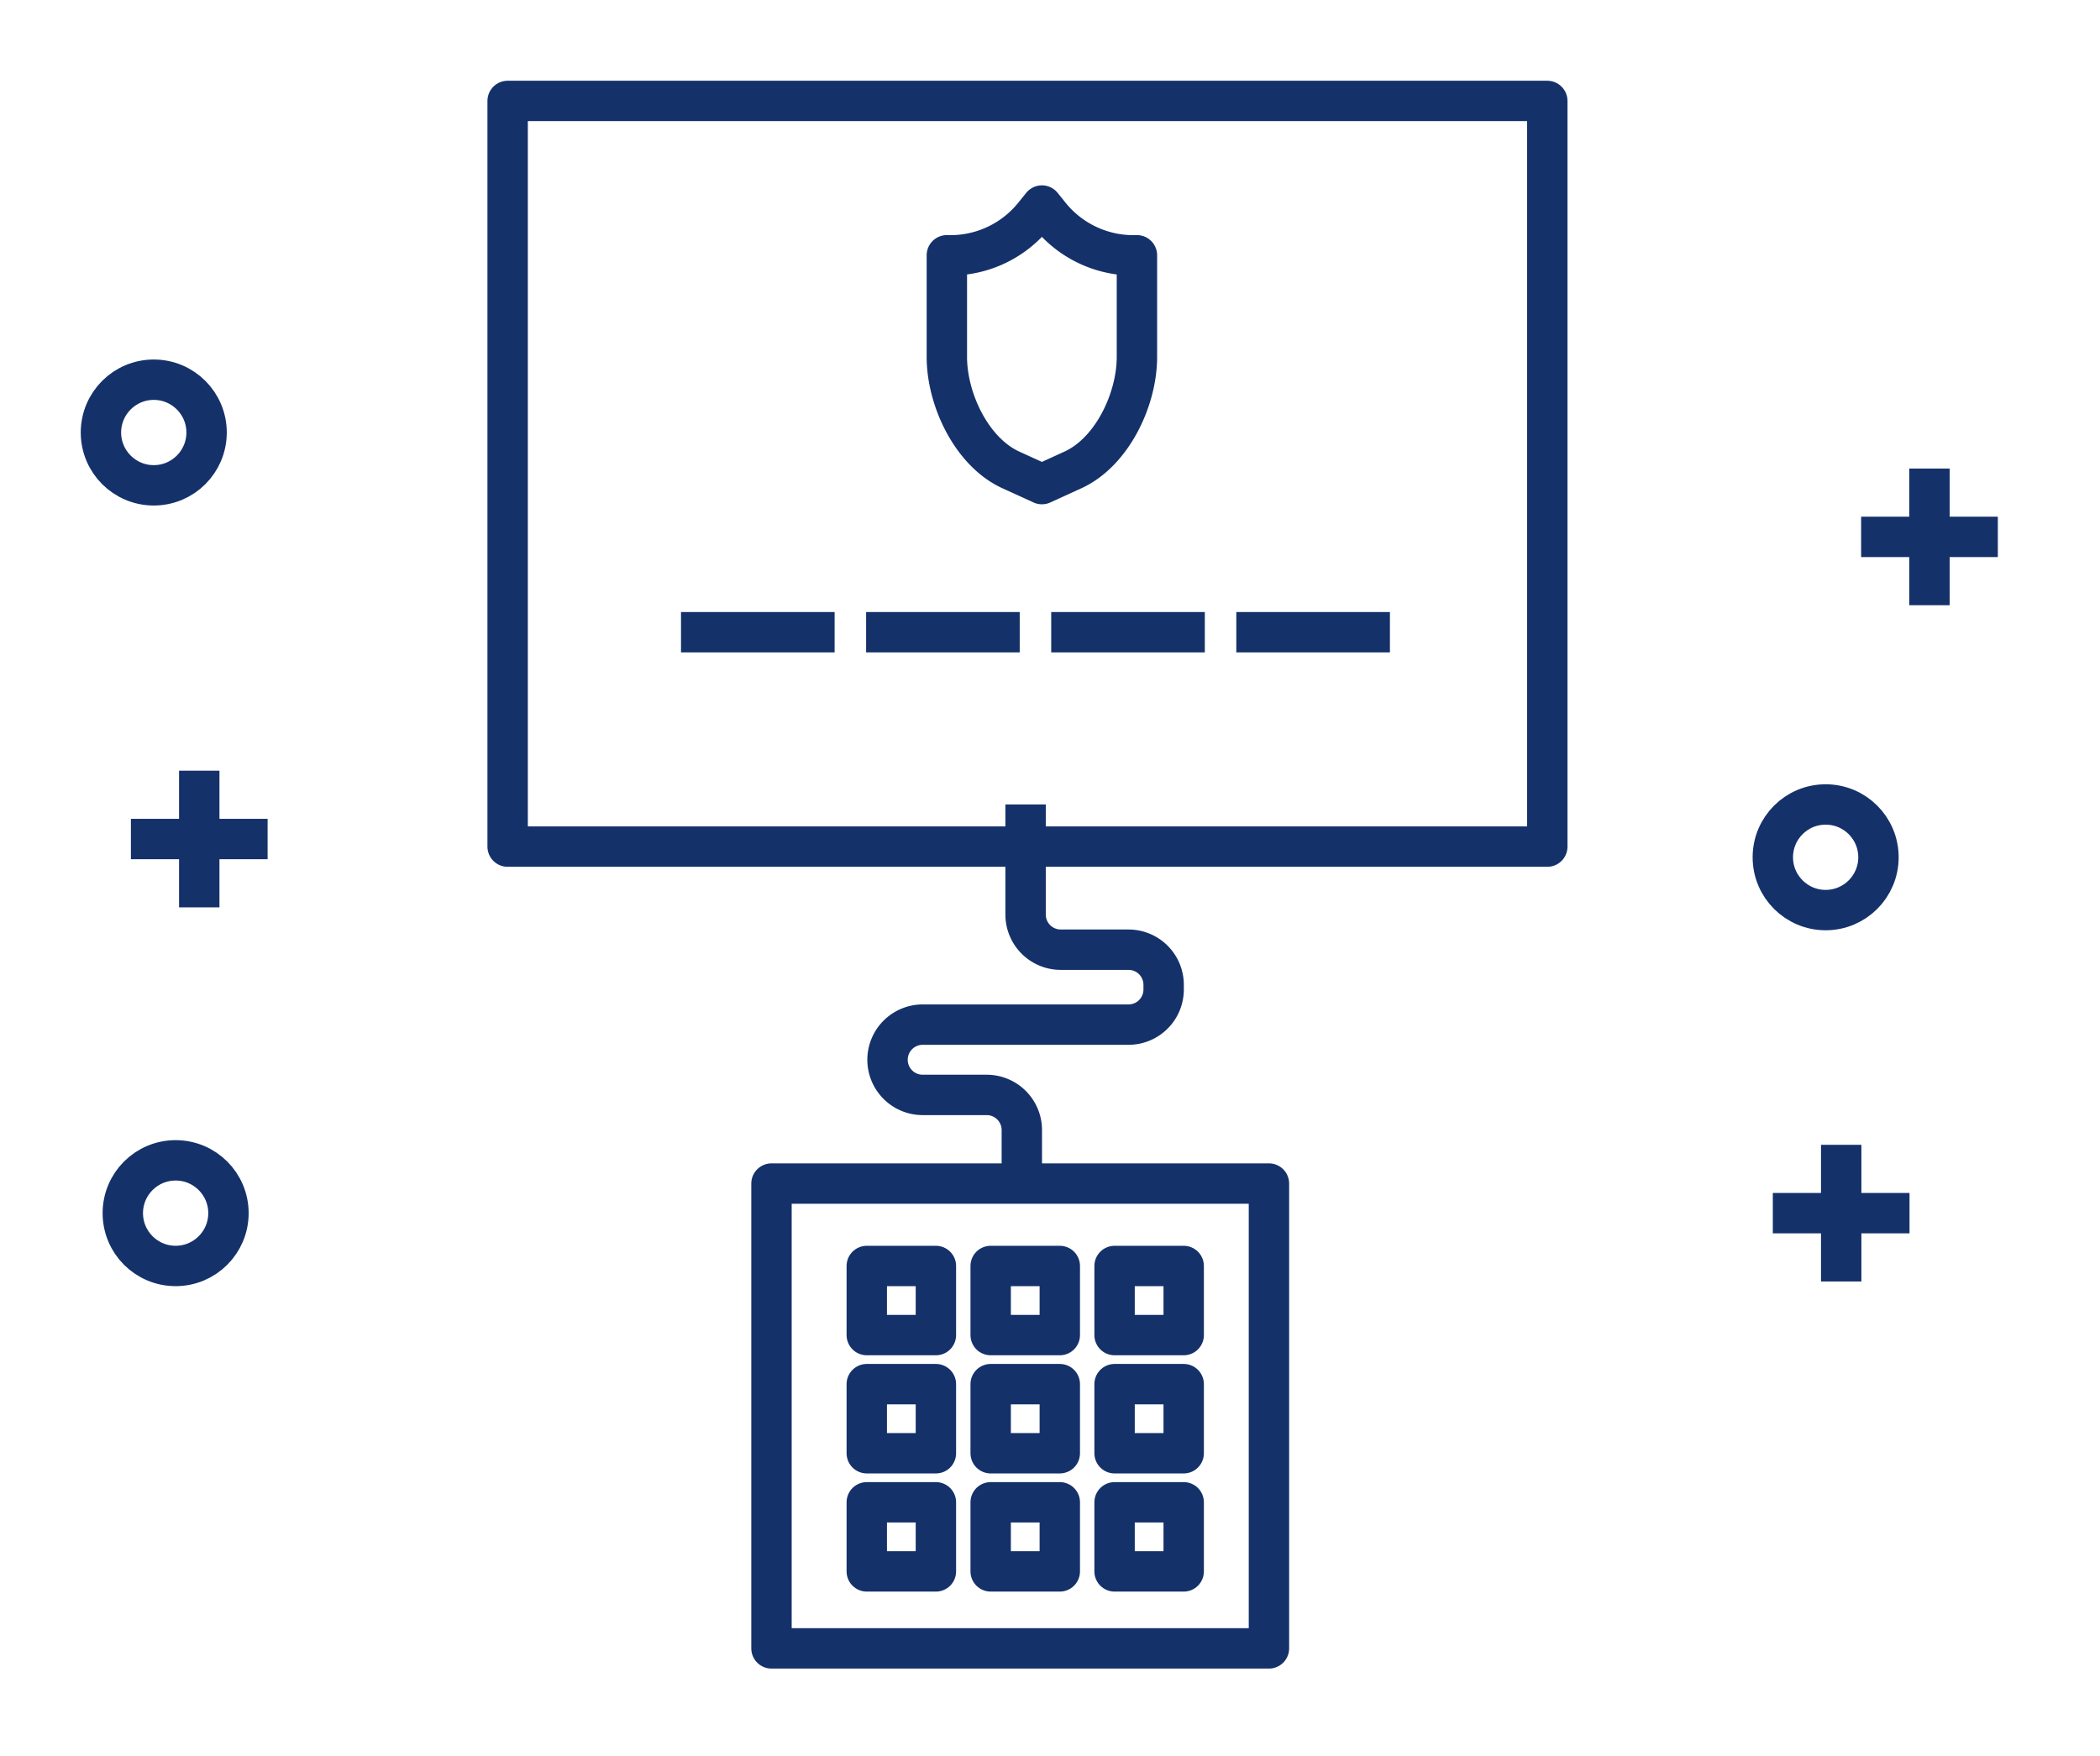 <svg xmlns="http://www.w3.org/2000/svg" width="104" height="87" viewBox="0 0 104 87">
  <g id="service_did" transform="translate(-61 -38)">
    <g id="사각형_37" data-name="사각형 37" transform="translate(61 38)" fill="#fff" stroke="#707070" stroke-width="1" opacity="0">
      <rect width="104" height="87" stroke="none"/>
      <rect x="0.5" y="0.5" width="103" height="86" fill="none"/>
    </g>
    <g id="그룹_67" data-name="그룹 67" transform="translate(346.095 -286.68)">
      <g id="그룹_54" data-name="그룹 54">
        <rect id="사각형_25" data-name="사각형 25" width="24.636" height="23.026" transform="translate(-246.888 383.309)" fill="none" stroke="#14316a" stroke-linejoin="round" stroke-width="2"/>
        <path id="패스_922" data-name="패스 922" d="M-234.49,383.309v-2.65a1.742,1.742,0,0,0-1.741-1.741H-239.4a1.741,1.741,0,0,1-1.741-1.741h0a1.742,1.742,0,0,1,1.741-1.741h10.192a1.74,1.74,0,0,0,1.741-1.741v-.23a1.741,1.741,0,0,0-1.741-1.741h-3.355a1.741,1.741,0,0,1-1.741-1.741V364.53" fill="none" stroke="#14316a" stroke-linejoin="round" stroke-width="2"/>
        <rect id="사각형_27" data-name="사각형 27" width="3.423" height="3.423" transform="translate(-242.169 387.392)" fill="none" stroke="#14316a" stroke-linejoin="round" stroke-width="2"/>
        <rect id="사각형_28" data-name="사각형 28" width="3.423" height="3.423" transform="translate(-236.033 387.392)" fill="none" stroke="#14316a" stroke-linejoin="round" stroke-width="2"/>
        <rect id="사각형_29" data-name="사각형 29" width="3.423" height="3.423" transform="translate(-229.897 387.392)" fill="none" stroke="#14316a" stroke-linejoin="round" stroke-width="2"/>
        <rect id="사각형_30" data-name="사각형 30" width="3.423" height="3.423" transform="translate(-242.169 393.245)" fill="none" stroke="#14316a" stroke-linejoin="round" stroke-width="2"/>
        <rect id="사각형_31" data-name="사각형 31" width="3.423" height="3.423" transform="translate(-236.033 393.245)" fill="none" stroke="#14316a" stroke-linejoin="round" stroke-width="2"/>
        <rect id="사각형_32" data-name="사각형 32" width="3.423" height="3.423" transform="translate(-229.897 393.245)" fill="none" stroke="#14316a" stroke-linejoin="round" stroke-width="2"/>
        <rect id="사각형_33" data-name="사각형 33" width="3.423" height="3.423" transform="translate(-242.169 399.098)" fill="none" stroke="#14316a" stroke-linejoin="round" stroke-width="2"/>
        <rect id="사각형_34" data-name="사각형 34" width="3.423" height="3.423" transform="translate(-236.033 399.098)" fill="none" stroke="#14316a" stroke-linejoin="round" stroke-width="2"/>
        <rect id="사각형_35" data-name="사각형 35" width="3.423" height="3.423" transform="translate(-229.897 399.098)" fill="none" stroke="#14316a" stroke-linejoin="round" stroke-width="2"/>
      </g>
      <rect id="사각형_36" data-name="사각형 36" width="51.488" height="36.938" transform="translate(-259.955 329.68)" fill="none" stroke="#14316a" stroke-linejoin="round" stroke-width="2"/>
      <line id="선_4" data-name="선 4" x2="7.607" transform="translate(-251.369 355.997)" fill="none" stroke="#14316a" stroke-linejoin="round" stroke-width="2"/>
      <line id="선_5" data-name="선 5" x2="7.607" transform="translate(-242.202 355.997)" fill="none" stroke="#14316a" stroke-linejoin="round" stroke-width="2"/>
      <line id="선_6" data-name="선 6" x2="7.607" transform="translate(-233.035 355.997)" fill="none" stroke="#14316a" stroke-linejoin="round" stroke-width="2"/>
      <line id="선_7" data-name="선 7" x2="7.607" transform="translate(-223.868 355.997)" fill="none" stroke="#14316a" stroke-linejoin="round" stroke-width="2"/>
      <circle id="타원_17" data-name="타원 17" cx="2.616" cy="2.616" r="2.616" transform="translate(-280.096 343.489)" fill="none" stroke="#14316a" stroke-linejoin="round" stroke-width="2"/>
      <circle id="타원_18" data-name="타원 18" cx="2.616" cy="2.616" r="2.616" transform="translate(-279.013 382.159)" fill="none" stroke="#14316a" stroke-linejoin="round" stroke-width="2"/>
      <g id="그룹_58" data-name="그룹 58">
        <g id="그룹_57" data-name="그룹 57">
          <g id="그룹_55" data-name="그룹 55">
            <line id="선_8" data-name="선 8" y2="6.77" transform="translate(-275.227 362.857)" fill="none" stroke="#14316a" stroke-miterlimit="10" stroke-width="2"/>
          </g>
          <g id="그룹_56" data-name="그룹 56">
            <line id="선_9" data-name="선 9" x2="6.77" transform="translate(-278.612 366.242)" fill="none" stroke="#14316a" stroke-miterlimit="10" stroke-width="2"/>
          </g>
        </g>
      </g>
      <circle id="타원_19" data-name="타원 19" cx="2.616" cy="2.616" r="2.616" transform="translate(-197.298 364.53)" fill="none" stroke="#14316a" stroke-linejoin="round" stroke-width="2"/>
      <g id="그룹_62" data-name="그룹 62">
        <g id="그룹_61" data-name="그룹 61">
          <g id="그룹_59" data-name="그룹 59">
            <line id="선_10" data-name="선 10" y2="6.77" transform="translate(-189.54 347.89)" fill="none" stroke="#14316a" stroke-miterlimit="10" stroke-width="2"/>
          </g>
          <g id="그룹_60" data-name="그룹 60">
            <line id="선_11" data-name="선 11" x2="6.77" transform="translate(-192.925 351.275)" fill="none" stroke="#14316a" stroke-miterlimit="10" stroke-width="2"/>
          </g>
        </g>
      </g>
      <g id="그룹_66" data-name="그룹 66">
        <g id="그룹_65" data-name="그룹 65">
          <g id="그룹_63" data-name="그룹 63">
            <line id="선_12" data-name="선 12" y2="6.77" transform="translate(-193.912 381.39)" fill="none" stroke="#14316a" stroke-miterlimit="10" stroke-width="2"/>
          </g>
          <g id="그룹_64" data-name="그룹 64">
            <line id="선_13" data-name="선 13" x2="6.77" transform="translate(-197.298 384.775)" fill="none" stroke="#14316a" stroke-miterlimit="10" stroke-width="2"/>
          </g>
        </g>
      </g>
      <path id="패스_923" data-name="패스 923" d="M-85.393,119.424l-.386-.48-.387.48a5.315,5.315,0,0,1-4.321,1.984v5.034c0,2.124,1.241,4.722,3.173,5.6l1.534.7,1.533-.7c1.933-.88,3.173-3.478,3.173-5.6v-5.034A5.315,5.315,0,0,1-85.393,119.424Z" transform="translate(-147.716 215.918)" fill="none" stroke="#14316a" stroke-linejoin="round" stroke-width="2"/>
    </g>
  </g>
</svg>

